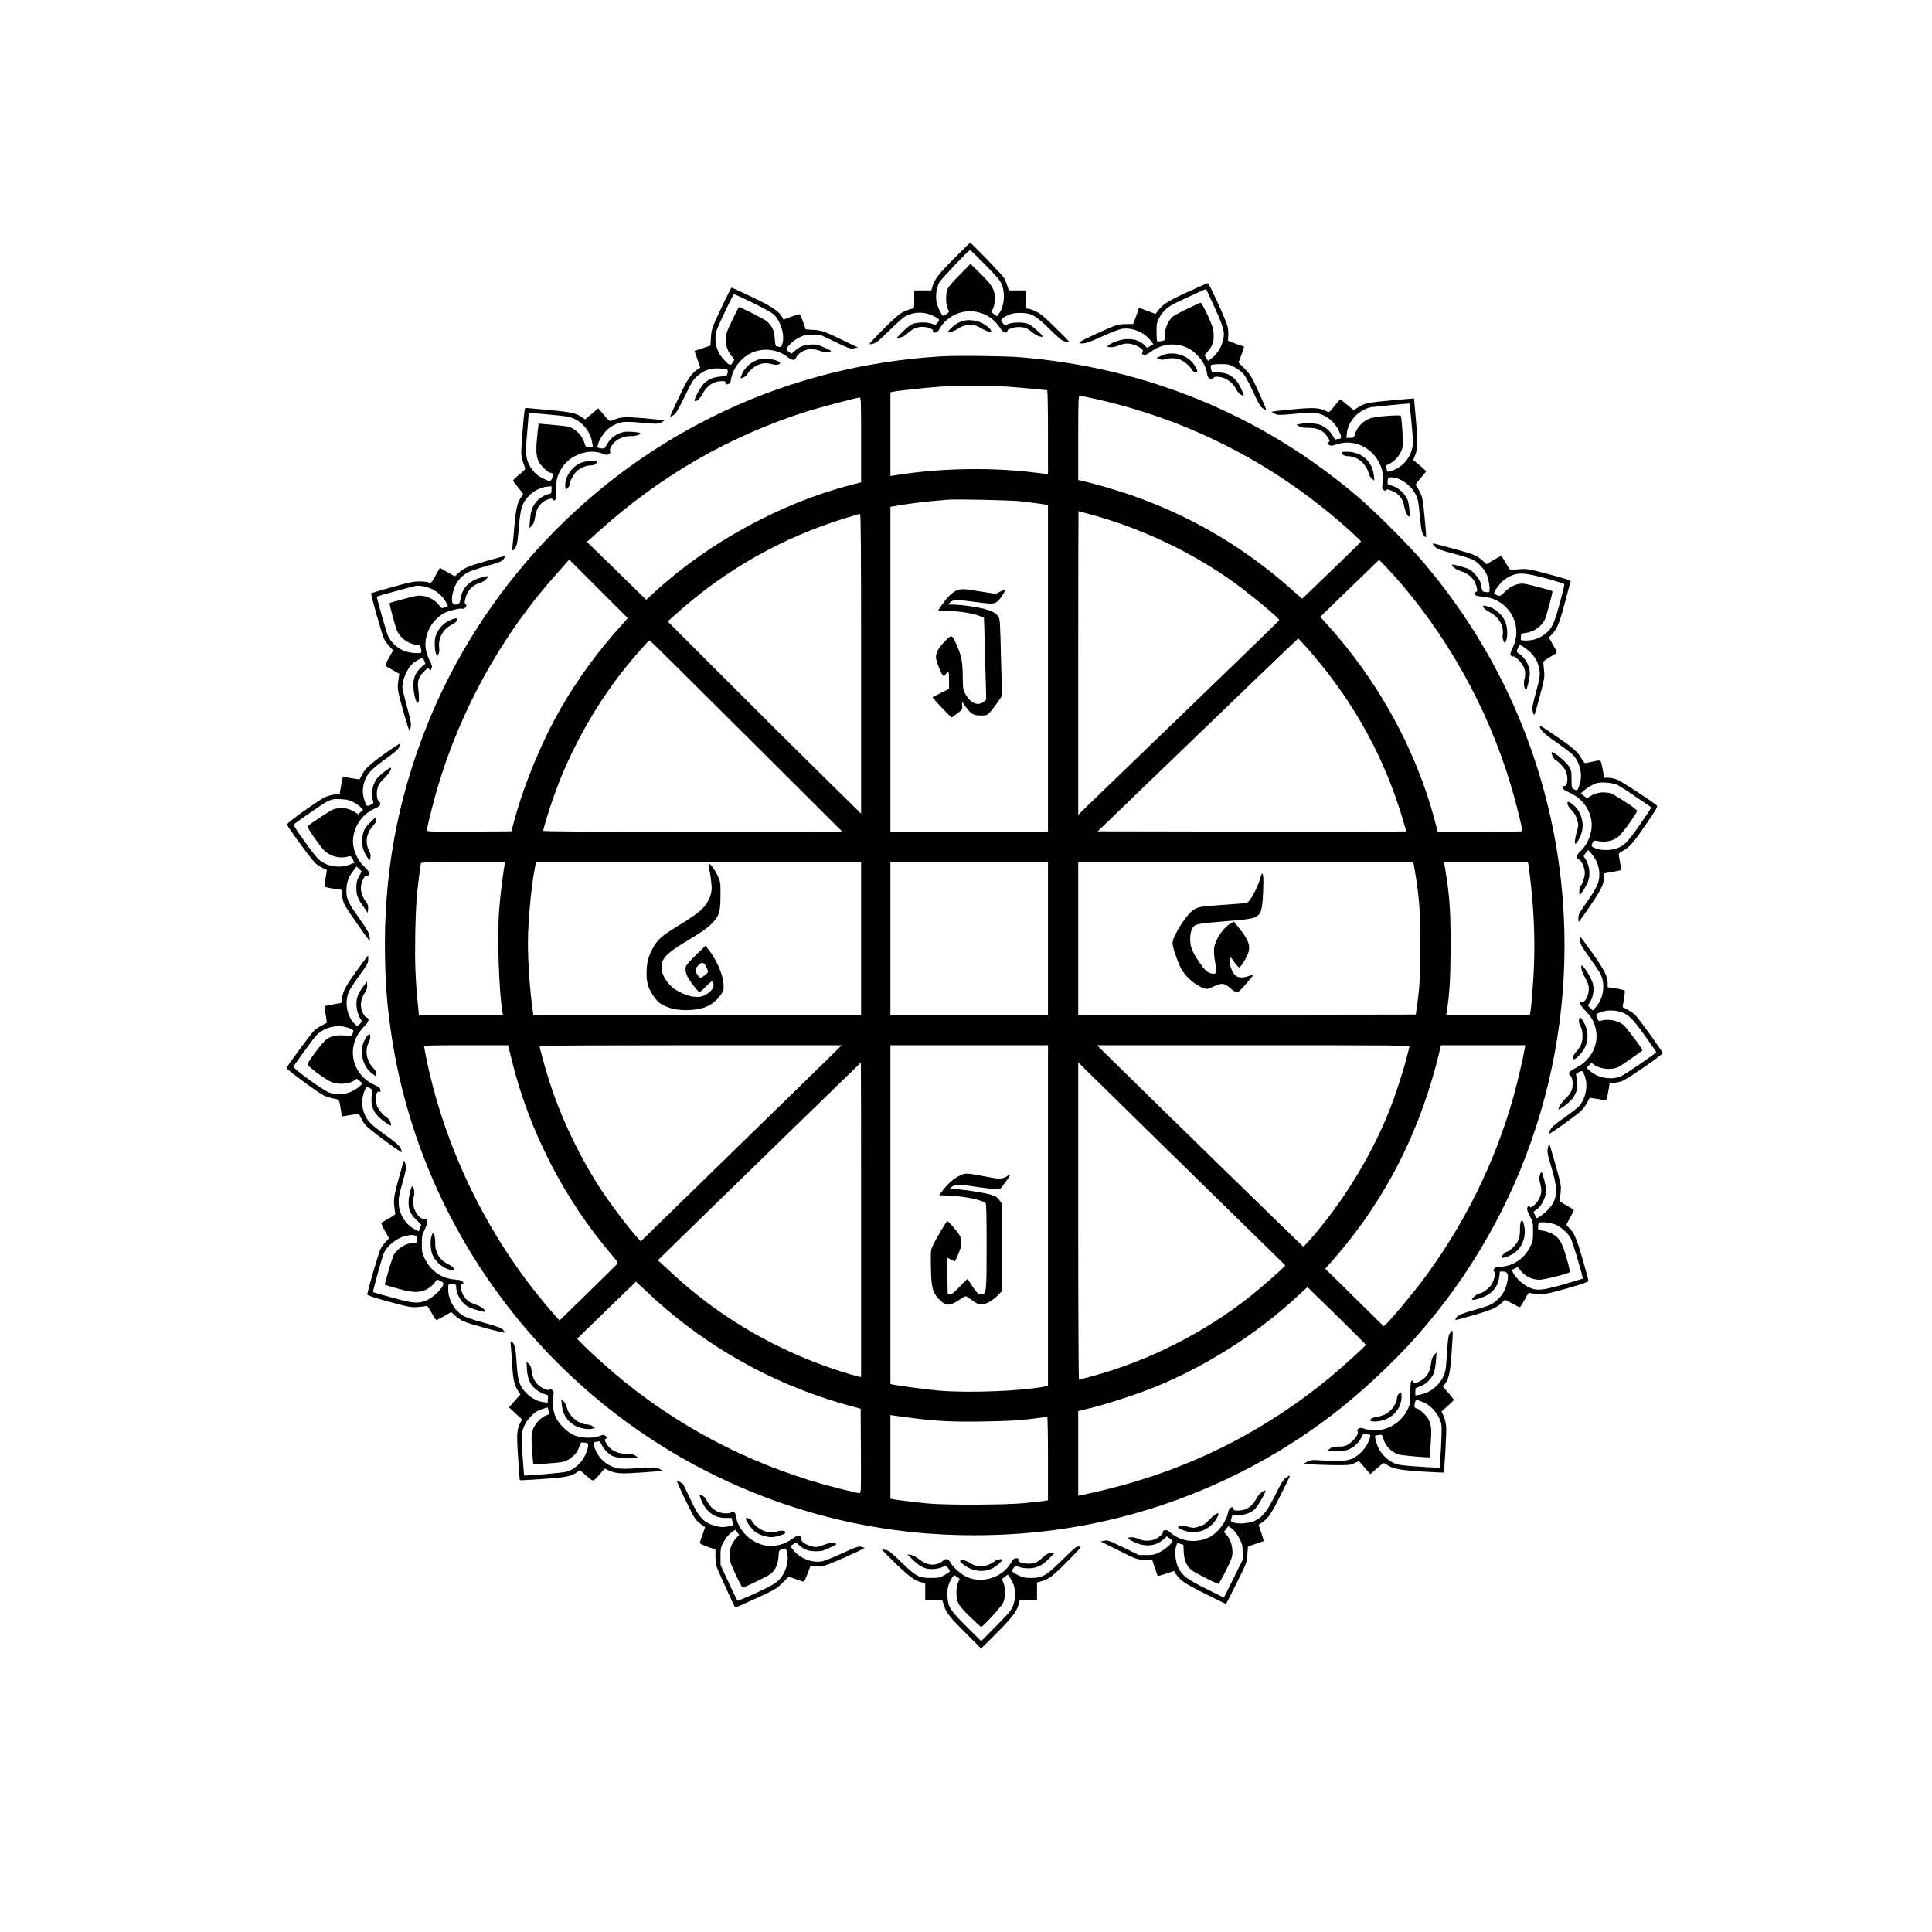 <?xml version="1.0" standalone="no"?>
<!DOCTYPE svg PUBLIC "-//W3C//DTD SVG 20010904//EN"
        "http://www.w3.org/TR/2001/REC-SVG-20010904/DTD/svg10.dtd">
<svg version="1.0" xmlns="http://www.w3.org/2000/svg"
     width="512px" height="512px" viewBox="0 0 2109 2109"
     preserveAspectRatio="xMidYMid meet">
    <g transform="translate(0,2109) scale(0.1,-0.1)"
       fill="#000000" stroke="none">
        <path d="M10414 18268 c-171 -173 -211 -225 -235 -305 l-12 -43 -94 0 -93 0 0
-100 c0 -97 -1 -100 -22 -100 -13 0 -52 -14 -87 -30 -53 -25 -94 -60 -225
-190 -88 -87 -158 -162 -154 -165 3 -4 23 -2 44 4 29 8 71 43 174 145 74 74
153 144 176 155 99 51 207 51 310 -1 62 -31 66 -38 39 -70 -23 -27 -25 -27
-59 -13 -51 22 -171 19 -221 -4 -22 -10 -69 -49 -105 -86 l-65 -67 40 7 c26 4
54 20 83 47 53 49 103 70 162 70 59 0 122 -25 114 -46 -5 -12 1 -16 22 -16 24
0 33 8 53 46 14 25 45 64 70 86 180 160 452 125 585 -77 29 -43 43 -55 63 -55
18 0 24 4 20 14 -8 20 61 46 123 46 63 0 94 -12 150 -59 42 -35 110 -61 110
-42 0 16 -118 120 -155 135 -50 21 -163 21 -216 0 l-41 -17 -23 29 c-28 35
-23 44 54 81 46 22 70 27 136 27 121 1 169 -25 325 -179 105 -104 132 -125
168 -133 23 -6 42 -7 42 -2 0 4 -67 73 -150 154 -118 116 -163 153 -212 176
-35 17 -73 30 -85 30 -22 0 -23 3 -23 100 l0 100 -94 0 -94 0 -17 53 c-9 28
-26 68 -38 87 -21 34 -354 380 -367 380 -3 0 -83 -78 -176 -172z m343 -71
c138 -140 163 -170 181 -220 39 -102 22 -239 -37 -316 l-18 -24 -31 23 -30 22
19 42 c12 26 19 64 19 106 0 97 -27 145 -157 273 l-109 107 -120 -122 c-88
-89 -125 -134 -134 -163 -18 -54 -16 -152 4 -199 l17 -40 -28 -23 c-15 -12
-32 -21 -37 -20 -19 6 -66 105 -74 157 -10 68 2 149 29 203 19 37 323 357 339
357 4 0 79 -73 167 -163z"/>
        <path d="M12970 17905 c-218 -100 -276 -136 -325 -201 l-31 -41 -90 34 c-102
38 -94 36 -94 24 0 -5 -14 -45 -30 -89 l-31 -79 -77 -1 c-89 0 -102 -4 -349
-117 -109 -50 -168 -82 -160 -87 31 -20 86 -5 246 68 91 42 189 80 216 84 118
19 253 -39 325 -140 l20 -28 -34 -20 -34 -20 -27 28 c-76 79 -210 91 -343 30
-40 -18 -69 -37 -65 -41 16 -16 79 -11 126 10 66 29 130 27 194 -4 65 -33 78
-47 64 -73 -9 -17 -7 -20 16 -25 19 -3 38 5 77 34 112 86 273 103 399 41 109
-54 200 -174 214 -284 7 -50 41 -71 69 -43 14 13 28 16 61 11 84 -11 151 -61
191 -142 18 -35 67 -73 79 -60 2 2 -12 38 -31 79 -56 117 -133 170 -249 171
l-67 1 -10 35 c-6 23 -6 38 1 45 5 5 51 10 102 10 86 0 96 -2 155 -34 35 -19
79 -52 97 -74 19 -21 66 -110 105 -196 60 -129 78 -161 106 -179 22 -14 34
-18 34 -10 0 7 -37 94 -82 193 -77 167 -87 185 -151 249 l-68 69 31 79 c32 86
35 98 21 98 -5 0 -45 13 -88 30 l-78 30 3 56 c2 31 -1 77 -8 102 -15 64 -202
472 -215 472 -5 -1 -102 -43 -215 -95z m290 -173 c103 -228 115 -276 87 -373
-21 -70 -70 -144 -120 -180 l-40 -29 -19 31 -19 31 32 36 c53 60 72 114 67
196 -3 62 -12 88 -67 209 -36 76 -69 136 -75 133 -90 -37 -270 -126 -298 -148
-52 -40 -90 -123 -93 -201 l-2 -62 -37 -9 c-20 -4 -40 -5 -44 -1 -4 4 -7 50
-7 103 0 87 3 103 28 150 40 76 96 126 195 172 142 67 317 147 318 146 1 -1
43 -92 94 -204z"/>
        <path d="M7919 17823 c-151 -318 -152 -321 -158 -417 l-6 -89 -87 -29 -87 -29
32 -91 31 -91 -24 -15 c-61 -39 -111 -105 -166 -220 -100 -207 -143 -302 -137
-302 2 0 19 8 35 18 25 14 48 53 119 198 76 157 95 188 139 227 73 65 144 90
243 85 43 -3 82 -9 87 -14 5 -5 6 -22 2 -39 -8 -29 -11 -30 -78 -36 -81 -6
-135 -30 -184 -80 -35 -37 -109 -174 -98 -184 16 -16 62 24 88 76 46 90 121
139 214 139 30 0 36 -4 36 -21 0 -16 4 -19 23 -13 30 9 28 7 38 61 19 99 89
201 178 257 132 84 311 76 436 -20 53 -40 82 -43 94 -11 20 52 100 97 170 97
22 0 64 -9 93 -21 50 -19 118 -20 118 -1 0 4 -35 23 -77 41 -70 30 -85 33
-148 29 -76 -5 -115 -21 -170 -69 l-35 -31 -30 22 c-25 18 -28 25 -20 40 20
37 86 93 140 119 46 22 69 26 140 26 l85 0 164 -78 c153 -73 166 -77 205 -69
l41 9 -150 72 c-215 104 -239 113 -335 120 l-85 6 -29 83 c-16 47 -34 82 -41
82 -8 0 -49 -13 -93 -29 l-79 -30 -14 26 c-35 65 -112 117 -331 221 -118 56
-218 102 -221 102 -4 0 -34 -57 -68 -127z m293 -36 c106 -51 210 -108 230
-126 80 -70 129 -233 98 -325 -10 -32 -16 -37 -34 -32 -11 3 -26 6 -32 6 -7 0
-13 30 -16 78 -5 90 -29 143 -84 192 -34 29 -302 165 -310 157 -2 -2 -34 -66
-71 -143 -64 -133 -67 -142 -67 -214 0 -80 17 -126 68 -187 l24 -29 -20 -32
c-24 -38 -34 -35 -99 35 -87 93 -113 229 -66 343 41 99 172 370 179 370 4 0
94 -42 200 -93z"/>
        <path d="M10530 17591 c-56 -12 -104 -39 -145 -81 l-39 -40 32 0 c20 0 48 11
73 29 49 36 129 54 183 42 21 -5 61 -23 88 -40 46 -29 98 -41 98 -23 0 17 -67
72 -110 91 -53 23 -131 33 -180 22z"/>
        <path d="M12675 17206 l-50 -24 30 -12 c22 -8 39 -9 66 -1 57 17 125 13 174
-10 41 -19 115 -88 115 -107 0 -11 51 -35 57 -28 11 11 -8 54 -42 98 -76 101
-235 139 -350 84z"/>
        <path d="M10277 17200 c-833 -50 -1628 -250 -2366 -595 -1480 -691 -2657
-1939 -3256 -3449 -322 -813 -469 -1627 -452 -2511 6 -316 22 -517 63 -805
291 -2046 1574 -3845 3419 -4796 698 -359 1445 -586 2220 -673 541 -61 1128
-52 1663 25 1065 152 2085 577 2947 1228 308 232 670 567 933 861 1203 1348
1781 3138 1597 4945 -133 1301 -657 2524 -1510 3525 -164 192 -518 546 -710
710 -1044 890 -2300 1410 -3685 1525 -175 14 -686 20 -863 10z m703 -330 c91
-6 227 -17 304 -25 76 -8 142 -15 147 -15 5 0 9 -205 9 -460 l0 -460 -22 5
c-13 3 -77 11 -143 19 -451 54 -987 46 -1439 -23 l-116 -17 0 457 0 457 23 5
c40 10 389 48 522 56 191 12 526 12 715 1z m1001 -140 c1035 -235 1974 -725
2771 -1448 58 -53 106 -100 105 -104 -1 -4 -146 -147 -322 -316 l-320 -308
-140 123 c-530 465 -1117 803 -1775 1024 -171 57 -371 114 -502 143 l-28 6 0
460 c0 414 2 460 16 460 9 0 96 -18 195 -40z m-2581 -443 l0 -462 -112 -29
c-760 -196 -1556 -630 -2143 -1170 l-91 -83 -323 316 -324 316 124 111 c679
612 1436 1047 2287 1316 132 41 534 147 565 148 16 0 17 -29 17 -463z m1755
-670 c66 -9 157 -21 203 -27 l82 -12 0 -1784 0 -1784 -860 0 -860 0 0 1774 0
1773 38 7 c133 23 310 47 415 56 67 5 138 12 157 14 85 10 712 -4 825 -17z
m766 -147 c542 -149 1074 -401 1526 -721 197 -141 518 -406 518 -429 0 -4
-459 -449 -1020 -990 -561 -540 -1055 -1017 -1097 -1058 l-78 -77 0 1658 c0
911 2 1657 3 1657 2 0 69 -18 148 -40z m-2521 -1626 l0 -1636 -437 430 c-241
237 -716 709 -1056 1050 l-618 618 83 75 c541 488 1167 842 1863 1055 77 24
146 43 153 44 9 0 12 -334 12 -1636z m-2631 404 c-238 -263 -471 -582 -649
-893 -202 -351 -396 -819 -504 -1215 l-34 -125 -461 -3 c-418 -2 -461 -1 -461
14 0 25 65 289 109 440 249 860 709 1694 1297 2348 49 55 102 115 118 134 l29
34 320 -320 320 -320 -84 -94z m8554 438 c556 -663 972 -1452 1202 -2280 38
-136 95 -371 95 -390 0 -3 -208 -6 -462 -6 l-463 0 -34 128 c-205 769 -612
1512 -1167 2128 l-82 91 321 311 322 311 84 -87 c46 -48 129 -141 184 -206z
m-1056 -668 c432 -490 743 -1009 957 -1600 53 -147 130 -398 124 -404 -3 -2
-761 -3 -1685 -2 l-1680 3 1091 1052 c600 579 1094 1053 1097 1053 3 0 46 -46
96 -102z m-6120 -963 l1048 -1044 -1632 -1 c-1182 0 -1633 3 -1633 11 0 20 60
217 107 352 173 499 450 1002 781 1417 100 125 262 310 273 310 5 0 480 -470
1056 -1045z m-2641 -1417 c-20 -123 -46 -341 -57 -480 -22 -291 -3 -894 36
-1115 l6 -33 -459 0 -459 0 -11 113 c-27 267 -34 461 -29 762 3 171 11 357 17
415 14 144 40 352 45 368 3 9 105 12 461 12 l457 0 -7 -42z m3894 -793 l0
-835 -1789 0 -1789 0 -6 43 c-37 259 -60 630 -51 847 10 257 42 561 76 728
l10 52 1775 0 1774 0 0 -835z m2040 0 l0 -835 -860 0 -860 0 0 835 0 835 860
0 860 0 0 -835z m3999 773 c55 -319 66 -468 66 -858 -1 -343 -7 -453 -43 -695
l-7 -50 -1843 -3 -1842 -2 0 835 0 835 1829 0 1829 0 11 -62z m1244 40 c4 -13
15 -104 26 -203 40 -353 50 -690 31 -1015 -10 -172 -27 -369 -36 -407 l-4 -23
-456 0 -457 0 6 38 c32 197 41 367 42 717 0 383 -10 536 -54 807 l-17 108 457
0 457 0 5 -22z m-11094 -2150 c190 -769 573 -1514 1089 -2116 57 -67 70 -87
61 -98 -6 -8 -151 -150 -321 -316 l-310 -303 -40 45 c-694 778 -1191 1762
-1408 2787 -16 79 -30 150 -30 158 0 13 57 15 458 15 l458 0 43 -172z m3433 8
c-92 -90 -585 -572 -1097 -1070 l-930 -907 -48 53 c-67 74 -217 268 -314 406
-255 362 -489 833 -631 1272 -44 135 -112 380 -112 402 0 5 742 8 1649 8
l1649 0 -166 -164z m2418 -1695 l0 -1859 -27 -6 c-246 -51 -828 -74 -1158 -47
-129 11 -460 55 -512 68 l-23 5 0 1849 0 1849 860 0 860 0 0 -1859z m3946
1842 c-2 -10 -20 -79 -40 -153 -44 -169 -138 -447 -211 -620 -194 -460 -478
-919 -805 -1299 -52 -60 -98 -110 -102 -110 -5 -1 -1716 1669 -2168 2115 l-85
84 1708 0 c1622 0 1708 -1 1703 -17z m1258 -20 c-17 -104 -79 -366 -118 -508
-203 -731 -544 -1421 -1005 -2033 -112 -149 -341 -422 -392 -468 l-24 -22
-319 314 -319 314 90 102 c576 661 959 1419 1167 2311 l6 27 461 0 460 0 -7
-37z m-7244 -1869 l0 -1716 -34 6 c-18 4 -105 29 -192 57 -523 167 -1018 422
-1449 745 -149 112 -245 192 -407 341 l-136 126 196 192 c567 554 2017 1965
2019 1965 2 0 3 -772 3 -1716z m3728 387 l903 -884 -23 -25 c-38 -40 -248
-223 -349 -304 -503 -401 -1109 -709 -1725 -878 -81 -22 -151 -40 -156 -40 -4
0 -8 779 -8 1732 l0 1731 228 -224 c125 -123 633 -622 1130 -1108z m-5843
-1373 c580 -489 1258 -844 1985 -1042 l125 -34 3 -461 c2 -446 2 -461 -17
-461 -10 0 -115 24 -232 54 -856 217 -1643 608 -2323 1155 -141 113 -363 311
-459 408 l-67 69 321 312 321 311 122 -113 c66 -63 166 -152 221 -198z m7625
-379 c0 -11 -269 -254 -405 -366 -771 -630 -1635 -1045 -2622 -1257 l-113 -24
0 462 0 462 153 38 c188 47 515 155 702 232 560 231 1106 581 1548 993 l99 91
319 -311 c175 -172 319 -315 319 -320z m-4955 -798 c267 -35 441 -44 785 -38
243 4 370 10 504 26 99 12 183 24 188 27 4 3 8 -202 8 -454 l0 -459 -38 -7
c-21 -3 -113 -13 -203 -23 -209 -22 -876 -25 -1074 -5 -151 15 -350 40 -382
47 l-23 5 0 457 0 456 43 -7 c23 -3 110 -15 192 -25z"/>
        <path d="M10435 14641 c-42 -19 -97 -74 -155 -156 -19 -28 -36 -53 -38 -57 -2
-5 46 -8 107 -8 116 0 273 -25 349 -55 23 -9 43 -18 43 -19 1 0 7 -201 13
-446 l12 -445 -24 -22 c-66 -57 -152 -21 -208 89 -21 42 -24 61 -24 160 -1
174 -12 241 -58 347 -59 136 -60 137 -128 71 -73 -72 -107 -131 -107 -184 0
-42 62 -197 82 -204 5 -2 17 8 27 22 9 14 20 26 25 26 5 0 9 -43 9 -95 l0 -95
-91 -45 -90 -46 40 -47 c22 -26 69 -76 104 -111 l65 -64 60 44 c59 43 59 44
55 89 -3 39 -2 43 9 26 84 -121 106 -136 197 -136 61 0 66 2 100 38 20 21 57
70 83 108 l46 69 -9 340 c-12 490 -12 496 -34 528 -34 52 -122 83 -316 111
-59 9 -135 16 -170 16 l-64 1 28 24 c35 31 65 32 263 5 190 -25 215 -25 249 2
30 23 85 104 85 124 0 9 -17 4 -51 -13 l-50 -26 -162 26 c-191 32 -219 33
-272 8z"/>
        <path d="M7735 11643 c22 -106 37 -224 33 -267 -2 -30 -16 -78 -32 -109 -43
-89 -115 -150 -320 -275 -203 -124 -241 -158 -300 -272 -43 -84 -58 -150 -58
-258 0 -106 23 -174 87 -261 34 -46 57 -66 107 -90 114 -56 292 -64 437 -19
68 21 134 74 186 148 25 37 27 46 23 112 -7 104 -83 275 -168 378 l-29 35 -99
-95 c-54 -52 -104 -107 -111 -122 -14 -29 -8 -74 16 -123 23 -45 115 -165 128
-165 6 0 40 29 75 65 68 69 78 69 79 4 1 -29 -44 -76 -99 -105 -75 -39 -214
-8 -336 76 -57 40 -121 136 -130 196 -18 121 34 180 295 335 136 82 202 128
247 173 86 87 99 129 99 316 0 143 0 146 -33 215 -42 88 -108 161 -97 108z
m-42 -1081 c9 -10 22 -33 28 -52 11 -31 10 -35 -17 -57 -56 -46 -61 -47 -89
-6 -32 48 -32 61 4 101 34 37 51 40 74 14z"/>
        <path d="M13760 11513 c-33 -117 -111 -263 -150 -279 -8 -3 -118 -13 -245 -21
-245 -16 -282 -21 -332 -52 -80 -50 -233 -289 -233 -366 0 -40 40 -164 84
-260 46 -100 168 -207 267 -235 28 -8 43 -5 94 20 88 43 121 40 183 -15 51
-46 75 -54 102 -32 29 23 153 168 148 173 -3 2 -24 -3 -48 -11 -68 -24 -117
-20 -150 13 -36 37 -66 129 -54 166 l9 27 40 -55 c22 -31 45 -56 51 -56 15 0
57 62 90 133 42 94 21 160 -99 307 l-49 60 -30 -18 c-88 -50 -175 -181 -185
-277 -3 -32 1 -92 12 -149 9 -53 14 -103 11 -111 -8 -22 -58 -18 -97 8 -47 32
-155 194 -175 264 -18 63 -15 153 7 199 29 58 41 61 361 87 318 26 338 31 381
88 22 31 34 127 38 305 3 130 -10 164 -31 87z"/>
        <path d="M10474 8255 c-65 -32 -123 -83 -179 -155 l-44 -57 127 -6 c155 -7
337 -45 380 -79 9 -8 12 -114 12 -470 0 -511 -2 -528 -58 -528 -33 0 -53 20
-108 105 -21 33 -40 62 -41 64 -2 3 -41 -35 -86 -83 -67 -71 -88 -87 -108 -84
l-24 3 -3 198 -2 198 41 -21 c22 -12 42 -20 44 -18 1 2 18 37 36 78 39 87 43
146 14 204 -18 37 -120 156 -134 156 -9 0 -125 -194 -156 -263 -26 -55 -26
-60 -23 -244 4 -223 18 -275 98 -355 68 -69 111 -66 227 13 23 16 48 29 55 29
7 0 40 -21 72 -45 44 -33 69 -45 95 -45 51 0 119 37 179 96 l52 53 0 474 0
474 -30 41 c-24 34 -40 44 -95 61 -71 22 -327 61 -402 61 l-47 0 20 21 c32 31
85 33 239 8 77 -12 174 -24 216 -26 l77 -4 28 38 c15 21 41 55 57 76 30 40 30
62 0 35 -40 -34 -89 -41 -176 -24 -288 55 -286 55 -353 21z"/>
        <path d="M8297 17170 c-85 -22 -159 -80 -193 -155 -13 -27 -22 -50 -20 -52 8
-8 66 21 71 36 8 26 64 80 104 100 55 28 101 33 161 17 35 -9 62 -11 78 -5 74
28 -108 81 -201 59z"/>
        <path d="M15185 16719 c-246 -22 -288 -31 -355 -73 l-54 -34 -70 59 c-38 32
-72 59 -75 59 -3 -1 -23 -22 -44 -48 -83 -104 -74 -97 -111 -79 -78 37 -138
40 -370 18 -120 -11 -221 -23 -224 -25 -2 -3 12 -13 32 -22 34 -17 47 -17 228
-1 206 18 243 15 319 -24 63 -32 116 -86 149 -151 35 -71 38 -98 11 -98 -11 0
-26 -3 -35 -6 -10 -4 -21 6 -34 33 -27 51 -77 97 -132 122 -46 21 -166 27
-235 12 l-30 -6 25 -18 c18 -13 45 -17 103 -17 100 0 165 -31 209 -100 27 -42
27 -46 11 -57 -16 -12 -16 -14 3 -28 10 -8 28 -12 39 -9 11 3 45 12 75 21 117
32 253 -3 348 -92 97 -90 146 -224 125 -340 -8 -49 -7 -57 9 -72 16 -14 21
-15 28 -3 7 11 16 11 54 -4 87 -33 130 -86 147 -183 10 -56 42 -113 56 -99 4
4 2 45 -4 92 -8 69 -16 93 -43 133 -38 55 -96 97 -155 112 -40 10 -40 11 -37
50 4 37 6 39 38 39 95 0 217 -86 269 -190 24 -47 30 -78 44 -230 15 -156 20
-180 41 -210 17 -24 26 -30 28 -19 1 8 -6 106 -17 216 -16 172 -23 210 -45
259 -15 32 -34 66 -43 76 -14 16 -11 23 46 90 l61 73 -33 30 c-17 17 -49 44
-71 62 l-39 32 18 43 c33 83 34 132 12 386 l-21 242 -26 -1 c-14 -1 -115 -10
-225 -20z m224 -251 c17 -184 18 -224 7 -271 -25 -106 -91 -187 -190 -233 -57
-26 -86 -30 -86 -11 0 6 -3 22 -6 34 -5 17 -1 25 12 30 74 27 146 109 165 191
9 38 -8 322 -21 343 -8 12 -241 -4 -315 -23 -84 -20 -163 -98 -185 -180 -10
-36 -13 -38 -52 -38 l-41 0 6 54 c14 133 137 261 272 282 41 6 408 41 412 39
1 -1 11 -98 22 -217z"/>
        <path d="M5726 16607 c-10 -61 -36 -392 -36 -452 1 -51 12 -98 43 -175 4 -10
-16 -32 -63 -70 -38 -30 -69 -59 -69 -65 -1 -5 24 -39 54 -75 30 -35 55 -68
55 -73 0 -5 -9 -20 -20 -34 -41 -52 -58 -126 -75 -314 -8 -101 -18 -203 -21
-226 -6 -51 4 -54 32 -10 17 26 24 60 33 172 22 260 35 307 113 391 48 53 126
92 196 101 l52 6 0 -40 c0 -38 -2 -41 -34 -47 -47 -9 -119 -59 -148 -104 -34
-50 -46 -92 -53 -187 l-7 -80 26 26 c21 20 29 41 37 94 14 102 64 169 145 195
32 11 39 10 49 -3 10 -15 13 -15 27 -1 12 13 14 33 10 103 -5 103 11 166 65
248 95 145 298 211 449 148 34 -14 39 -14 62 1 17 11 21 18 12 24 -15 9 16 74
52 107 41 38 115 65 171 62 49 -2 107 15 107 32 0 11 -134 22 -178 14 -61 -10
-140 -60 -170 -109 -15 -24 -31 -51 -37 -60 -8 -12 -19 -14 -48 -10 -35 6 -38
9 -32 33 21 85 96 181 174 220 76 39 124 43 309 26 159 -14 173 -14 207 2 19
9 35 19 35 23 0 3 -96 14 -213 24 -221 18 -260 16 -345 -20 -41 -17 -32 -23
-124 85 l-37 44 -72 -61 -72 -61 -27 19 c-69 49 -120 61 -335 81 -115 10 -229
21 -252 23 -41 5 -42 5 -47 -27z m266 -42 c95 -8 193 -20 218 -26 128 -30 235
-149 255 -283 l7 -46 -39 0 c-38 0 -40 2 -52 42 -28 92 -109 169 -194 184 -23
3 -102 12 -174 18 l-133 12 -4 -31 c-3 -16 -10 -85 -16 -152 -11 -134 -4 -193
31 -250 22 -36 96 -103 113 -103 28 -1 36 -16 25 -53 -12 -46 -26 -47 -107 -7
-69 35 -110 77 -148 152 -35 70 -39 131 -20 340 9 97 16 186 16 197 0 26 -3
26 222 6z"/>
        <path d="M14647 16154 c-16 -16 26 -44 67 -44 105 -1 196 -78 230 -193 6 -22
22 -47 35 -56 l24 -16 -6 55 c-18 149 -122 248 -272 258 -38 2 -73 1 -78 -4z"/>
        <path d="M6359 16044 c-100 -30 -189 -147 -189 -246 0 -27 4 -48 8 -48 15 0
42 36 42 56 0 36 50 122 87 150 44 34 96 53 144 54 35 0 77 29 62 43 -11 12
-106 6 -154 -9z"/>
        <path d="M15640 15153 c0 -5 12 -21 28 -35 21 -20 68 -37 201 -72 96 -26 190
-55 210 -66 55 -28 121 -98 149 -159 26 -56 43 -183 26 -193 -5 -3 -24 -3 -41
-1 -28 5 -33 10 -39 42 -3 20 -10 50 -15 68 -12 38 -81 118 -119 138 -38 20
-180 58 -188 51 -13 -13 44 -56 93 -70 98 -29 161 -97 178 -192 5 -26 2 -33
-14 -37 -17 -5 -19 -9 -10 -25 8 -15 25 -20 86 -25 282 -21 450 -311 326 -561
-23 -46 -27 -64 -20 -79 7 -11 17 -16 26 -13 10 4 32 -10 63 -41 65 -65 83
-131 59 -216 -10 -38 2 -107 20 -107 10 0 41 137 41 181 0 77 -50 169 -115
211 -32 22 -32 22 -18 57 8 20 17 38 19 40 8 9 94 -52 133 -94 51 -55 80 -119
88 -195 4 -47 -2 -83 -40 -226 -41 -153 -45 -174 -35 -212 6 -24 14 -40 18
-35 4 4 31 98 60 208 47 179 52 207 46 265 -4 36 -8 76 -9 90 -2 20 9 30 63
62 36 22 71 43 79 47 10 6 2 26 -35 90 l-47 82 36 37 c55 57 80 119 141 350
31 117 59 218 62 226 4 9 -56 29 -233 76 -220 58 -243 62 -318 57 -44 -2 -87
-7 -95 -11 -11 -4 -27 15 -60 74 -25 44 -49 80 -55 80 -5 -1 -44 -21 -85 -45
l-74 -44 -42 39 c-62 57 -100 72 -314 129 -107 29 -203 54 -212 57 -10 3 -18
1 -18 -3z m1234 -376 c110 -30 202 -59 203 -64 2 -6 -21 -102 -52 -214 -62
-226 -86 -276 -165 -334 -72 -53 -137 -71 -233 -66 -26 1 -28 4 -25 39 3 36 4
37 53 43 87 11 170 68 208 144 18 36 90 305 83 312 -7 8 -256 73 -301 80 -73
10 -152 -21 -214 -83 -53 -53 -55 -54 -88 -42 -18 7 -33 17 -33 23 0 22 58
102 100 138 24 20 66 46 94 56 84 33 148 27 370 -32z"/>
        <path d="M5310 14966 c-202 -57 -245 -76 -305 -131 l-39 -36 -41 22 c-22 12
-59 33 -82 46 l-41 24 -48 -85 c-46 -81 -49 -84 -74 -74 -14 6 -59 11 -100 11
-63 1 -112 -10 -300 -62 -124 -35 -227 -65 -229 -67 -7 -6 121 -458 141 -497
11 -22 37 -59 60 -83 l40 -43 -46 -82 c-36 -63 -44 -84 -34 -91 7 -4 42 -25
78 -45 36 -20 66 -37 68 -38 1 -1 -3 -34 -9 -73 -9 -54 -9 -85 0 -128 21 -105
113 -424 121 -419 5 3 11 23 15 44 5 30 -4 78 -39 204 -25 91 -48 183 -52 205
-13 84 51 235 123 288 33 25 94 57 98 52 13 -15 33 -68 26 -68 -5 0 -30 -20
-54 -45 -59 -59 -81 -123 -74 -214 7 -89 35 -177 50 -162 13 13 14 66 2 157
-10 80 5 125 62 182 42 41 45 43 58 26 13 -18 14 -17 25 7 10 22 7 34 -18 85
-17 32 -36 86 -42 119 -29 149 52 317 192 399 49 28 178 60 208 51 24 -8 57
40 34 49 -11 4 -13 15 -8 43 17 96 73 162 161 190 37 12 61 27 76 47 l21 29
-35 -6 c-165 -33 -253 -113 -273 -249 -7 -47 -18 -58 -61 -58 -30 0 -40 47
-24 121 21 101 75 178 157 226 25 15 120 48 211 74 148 41 167 49 189 77 16
22 20 32 11 31 -8 0 -97 -24 -199 -53z m-595 -306 c66 -32 122 -84 154 -145
l21 -40 -27 -12 c-41 -18 -45 -16 -74 25 -32 47 -110 90 -180 98 -45 5 -79 -1
-203 -35 -82 -22 -151 -42 -153 -45 -6 -5 61 -253 80 -299 34 -79 119 -143
205 -154 46 -5 51 -8 56 -36 12 -61 13 -60 -72 -55 -125 7 -230 75 -285 184
-17 33 -128 426 -123 432 4 4 381 108 416 115 48 9 126 -5 185 -33z"/>
        <path d="M16190 14473 c1 -19 31 -45 81 -71 92 -48 148 -150 133 -244 -4 -22
-1 -46 9 -64 l15 -29 13 30 c20 51 15 153 -11 213 -30 69 -105 137 -173 157
-57 17 -67 18 -67 8z"/>
        <path d="M4910 14319 c-59 -26 -106 -72 -138 -134 -21 -41 -26 -64 -26 -125 0
-41 6 -88 13 -105 l13 -30 14 25 c9 17 12 40 8 71 -12 99 40 198 130 245 62
32 92 74 53 74 -12 0 -42 -10 -67 -21z"/>
        <path d="M16810 13158 c0 -36 49 -82 192 -180 85 -59 167 -123 182 -142 67
-89 91 -201 62 -297 -23 -79 -28 -84 -62 -66 -28 15 -28 16 -29 109 0 87 -2
98 -30 144 -30 47 -155 153 -183 154 -17 0 13 -71 35 -84 38 -21 98 -84 114
-121 30 -66 23 -165 -12 -165 -19 0 -25 -16 -11 -36 4 -6 37 -24 74 -41 124
-58 204 -161 229 -295 20 -112 -30 -258 -116 -337 -49 -45 -62 -91 -27 -91 30
0 72 -87 72 -149 0 -48 -30 -133 -51 -147 -5 -3 -9 -26 -9 -52 l1 -47 25 30
c13 17 38 57 54 89 24 48 30 72 30 125 0 65 -23 135 -55 171 -11 13 -9 20 14
48 l28 33 32 -36 c80 -91 109 -210 77 -318 -10 -33 -43 -96 -83 -154 -37 -54
-82 -120 -100 -147 -25 -36 -33 -59 -33 -90 l1 -41 27 34 c15 19 71 98 124
177 98 144 128 211 128 284 l0 36 91 16 c50 9 93 18 95 21 2 2 -3 38 -11 81
-8 43 -15 84 -15 92 0 7 21 25 48 38 69 36 116 90 256 296 100 146 124 186
114 196 -40 37 -382 262 -428 281 -30 12 -76 23 -101 23 l-47 0 -18 95 c-20
107 -13 102 -114 80 -36 -8 -70 -14 -77 -15 -6 0 -24 24 -41 53 -40 70 -89
114 -272 238 -188 128 -180 123 -180 107z m848 -637 c33 -17 191 -122 369
-245 1 -1 -53 -83 -121 -181 -133 -195 -182 -244 -270 -270 -65 -19 -151 -19
-209 1 -57 19 -62 26 -43 62 15 29 15 29 70 19 74 -14 153 4 209 47 24 18 79
86 128 156 80 115 85 126 70 141 -36 36 -244 169 -279 179 -77 21 -165 9 -224
-32 -33 -23 -37 -22 -72 7 l-30 24 34 31 c34 31 93 66 140 81 48 16 182 4 228
-20z"/>
        <path d="M4205 12867 c-168 -120 -220 -168 -256 -239 -12 -24 -22 -44 -23 -45
-1 -2 -40 4 -87 12 -46 8 -87 15 -91 15 -7 0 -12 -19 -29 -121 l-11 -66 -53
-6 c-29 -3 -75 -15 -100 -26 -75 -33 -426 -284 -422 -301 7 -30 280 -401 316
-429 29 -23 73 -48 118 -66 2 -1 -4 -41 -13 -88 -8 -48 -13 -91 -10 -96 3 -4
45 -14 94 -21 l89 -13 6 -56 c3 -31 14 -76 25 -101 19 -43 267 -400 278 -400
3 0 2 21 -2 48 -5 38 -26 74 -111 195 -128 180 -147 224 -141 327 5 81 26 134
81 203 l30 38 27 -26 28 -27 -29 -55 c-24 -45 -29 -67 -29 -124 0 -82 13 -116
77 -206 l48 -68 3 43 c3 34 -2 51 -23 78 -60 78 -72 167 -32 244 17 35 27 44
45 43 17 -2 22 2 22 22 0 16 -17 40 -53 74 -62 59 -104 137 -119 222 -28 162
70 339 227 410 54 24 65 33 65 53 0 13 -6 26 -14 29 -22 9 -30 90 -15 145 9
35 27 61 71 103 52 51 86 104 74 117 -10 10 -133 -88 -159 -126 -45 -69 -59
-174 -32 -244 5 -13 -2 -22 -30 -35 -43 -20 -46 -17 -70 61 -19 63 -19 119 0
183 27 91 69 138 225 251 102 73 148 113 157 134 8 18 12 35 11 40 -2 5 -75
-43 -163 -105z m-353 -530 c29 -14 67 -40 82 -56 l29 -31 -26 -24 -27 -25 -36
24 c-68 46 -156 57 -234 30 -34 -12 -242 -148 -283 -185 -9 -8 124 -203 177
-258 62 -67 172 -98 259 -74 37 10 38 10 57 -28 l20 -39 -56 -20 c-110 -42
-245 -20 -331 54 -51 43 -288 374 -277 385 23 21 323 229 354 245 58 30 82 35
161 31 58 -2 90 -9 131 -29z"/>
        <path d="M17110 12318 c0 -14 17 -42 45 -71 32 -34 50 -64 61 -105 16 -54 16
-61 0 -117 -22 -73 -31 -145 -20 -145 18 0 65 89 75 144 21 102 -20 218 -101
283 -44 36 -60 39 -60 11z"/>
        <path d="M4043 12114 c-48 -48 -65 -72 -77 -114 -28 -94 -15 -181 40 -263 l28
-42 9 31 c7 24 4 40 -12 72 -48 94 -34 192 40 276 30 34 40 53 37 73 -3 28 -4
27 -65 -33z"/>
        <path d="M17250 10820 c0 -35 13 -59 100 -181 55 -77 109 -157 119 -177 57
-113 38 -264 -45 -361 l-37 -42 -28 27 c-28 27 -28 27 -10 53 41 60 56 137 40
210 -11 53 -100 201 -121 201 -19 0 1 -77 33 -128 17 -27 34 -67 39 -88 18
-77 -28 -192 -71 -179 -15 5 -19 1 -19 -17 0 -16 22 -46 64 -89 69 -71 101
-137 112 -233 18 -153 -72 -308 -222 -382 -76 -38 -93 -63 -59 -88 21 -16 29
-93 15 -146 -9 -34 -26 -59 -69 -100 -50 -48 -94 -120 -72 -120 4 0 35 20 69
45 97 71 138 151 130 254 -3 31 -9 64 -13 73 -5 13 1 21 30 35 43 21 46 17 71
-66 29 -97 1 -225 -68 -306 -14 -17 -87 -73 -161 -125 -106 -74 -139 -103
-153 -133 -9 -20 -15 -39 -12 -42 7 -7 297 200 345 247 22 22 53 63 69 92 15
28 27 52 28 53 1 0 35 -5 76 -12 41 -8 83 -14 92 -14 17 -1 19 5 39 122 l11
67 42 0 c22 1 64 8 91 18 53 18 445 288 445 307 -1 18 -269 389 -305 421 -27
24 -119 79 -132 79 0 0 5 38 13 84 9 46 13 89 10 96 -2 6 -45 18 -95 25 l-91
13 0 46 c-1 73 -37 143 -168 329 -68 94 -125 172 -128 172 -2 0 -4 -18 -4 -40z
m453 -780 c81 -30 124 -75 256 -260 67 -94 121 -172 121 -175 0 -12 -350 -251
-392 -267 -104 -39 -242 -15 -327 58 l-42 37 26 27 27 28 35 -24 c72 -48 190
-57 264 -19 37 20 259 174 259 181 0 13 -174 246 -204 272 -61 54 -183 76
-258 47 -13 -5 -21 2 -33 31 -18 43 -16 47 45 68 64 22 158 20 223 -4z"/>
        <path d="M3901 10503 c-126 -174 -157 -231 -167 -310 -3 -29 -9 -53 -13 -53
-13 0 -174 -30 -177 -33 -2 -1 3 -43 11 -92 8 -49 14 -90 12 -91 -1 -1 -25
-13 -53 -27 -29 -15 -67 -41 -86 -59 -34 -33 -294 -385 -300 -406 -4 -14 348
-273 411 -303 24 -11 70 -25 102 -31 65 -11 62 -7 79 -119 l12 -76 82 13 c109
18 103 20 127 -30 11 -24 35 -62 54 -83 35 -41 382 -299 391 -290 3 2 -3 21
-13 42 -14 29 -51 62 -156 138 -157 113 -197 151 -227 212 -47 98 -49 186 -6
290 l15 35 35 -17 c31 -14 35 -20 28 -42 -4 -14 -7 -55 -7 -91 1 -94 37 -156
133 -228 40 -30 75 -52 78 -49 13 12 -18 75 -42 88 -40 21 -99 93 -112 137
-22 73 -7 154 27 145 15 -4 18 0 14 21 -4 19 -20 32 -68 54 -257 121 -312 434
-111 635 54 54 64 90 27 100 -10 2 -28 25 -41 51 -32 67 -26 145 19 214 25 39
32 59 29 89 l-3 38 -43 -58 c-24 -32 -51 -79 -59 -103 -26 -77 -9 -190 39
-256 11 -15 9 -22 -14 -45 l-28 -27 -30 29 c-85 81 -112 244 -59 355 15 30 67
111 118 180 81 111 91 129 91 167 0 24 -1 43 -2 43 -2 0 -54 -71 -117 -157z
m-115 -628 c74 -23 79 -28 65 -63 l-13 -30 -78 5 c-98 7 -156 -8 -208 -53 -43
-36 -194 -239 -196 -262 -1 -18 180 -154 249 -188 83 -40 219 -30 275 21 13
12 19 10 47 -15 l31 -28 -31 -30 c-18 -17 -59 -43 -92 -58 -73 -34 -164 -38
-240 -11 -64 22 -398 264 -391 283 7 18 214 303 245 337 80 88 222 127 337 92z"/>
        <path d="M17237 9960 c-5 -21 0 -43 16 -73 16 -31 22 -59 22 -107 -1 -72 -17
-112 -71 -173 -40 -44 -48 -95 -13 -77 42 23 99 93 120 148 29 78 23 169 -16
241 -39 70 -51 79 -58 41z"/>
        <path d="M4000 9771 c-88 -125 -56 -316 68 -405 l37 -26 3 25 c3 19 -7 38 -36
69 -73 80 -92 196 -45 279 18 32 20 87 3 87 -5 0 -18 -13 -30 -29z"/>
        <path d="M16906 8592 c-3 -5 -8 -27 -12 -49 -5 -31 4 -74 42 -199 74 -245 67
-344 -32 -454 -22 -24 -59 -56 -84 -72 l-44 -28 -18 32 c-22 43 -23 41 11 61
42 24 88 100 102 165 10 48 8 67 -11 149 -13 52 -27 96 -31 98 -4 3 -13 -11
-19 -30 -9 -28 -9 -48 4 -99 18 -68 14 -110 -15 -167 -26 -53 -99 -111 -99
-79 0 18 -17 11 -27 -12 -7 -17 -2 -36 26 -91 34 -66 36 -74 36 -171 0 -94 -2
-106 -32 -167 -62 -125 -181 -207 -315 -217 -55 -4 -71 -9 -79 -25 -8 -14 -8
-22 1 -27 19 -12 4 -86 -26 -138 -26 -44 -103 -102 -136 -102 -22 0 -82 -53
-77 -67 3 -7 34 -1 87 16 127 42 194 118 208 235 l7 56 37 0 c55 0 65 -46 34
-150 -20 -68 -50 -115 -104 -164 -52 -47 -78 -58 -265 -112 -125 -36 -154 -48
-172 -71 -13 -15 -19 -29 -14 -31 5 -2 96 22 203 53 192 56 256 85 308 140 13
14 27 25 31 25 4 0 39 -18 78 -40 39 -22 75 -40 80 -40 6 0 29 36 53 80 42 78
44 80 73 73 17 -5 64 -8 105 -8 62 0 113 11 298 64 158 46 222 68 222 78 0 8
-29 117 -65 241 -66 227 -93 288 -150 342 -14 13 -25 27 -25 31 0 4 18 39 40
78 22 39 40 75 40 80 0 6 -36 29 -80 53 -68 36 -80 46 -75 63 4 11 9 52 12 91
5 65 0 88 -57 290 -34 120 -64 220 -65 222 -2 2 -6 -1 -9 -6z m77 -871 c56
-24 130 -90 162 -145 24 -43 140 -435 131 -444 -3 -2 -99 -32 -213 -64 -239
-68 -290 -72 -387 -24 -56 27 -133 101 -159 153 -16 30 -16 30 17 46 l33 15
36 -43 c51 -60 125 -95 201 -95 55 0 315 66 333 84 3 3 -13 72 -36 153 -50
176 -81 226 -162 267 -29 14 -74 29 -101 32 -48 7 -48 7 -48 44 0 21 6 41 13
44 24 11 133 -3 180 -23z"/>
        <path d="M4351 8220 c-49 -182 -53 -206 -49 -277 3 -43 9 -85 12 -94 6 -13 -9
-26 -68 -59 -42 -22 -78 -46 -82 -51 -3 -5 14 -45 39 -89 l45 -78 -33 -32
c-18 -18 -44 -53 -58 -78 -23 -42 -147 -467 -147 -503 0 -10 66 -32 234 -78
219 -59 240 -63 313 -59 43 3 85 8 94 12 11 5 26 -13 60 -74 24 -44 49 -80 54
-80 6 0 44 20 85 44 l75 44 43 -40 c24 -22 67 -50 95 -63 65 -29 435 -130 444
-121 4 4 -4 18 -18 32 -19 19 -67 36 -200 73 -96 26 -193 58 -217 70 -97 49
-168 159 -178 271 -3 36 -1 70 3 76 4 6 25 9 46 6 34 -4 37 -7 37 -34 0 -78
62 -178 134 -215 42 -22 186 -63 186 -52 0 20 -50 59 -95 73 -71 23 -110 49
-141 95 -32 50 -45 131 -20 131 19 0 20 11 4 32 -9 11 -37 18 -87 21 -140 11
-258 93 -323 225 -30 61 -33 74 -33 162 0 87 3 101 33 163 32 65 36 114 9 104
-18 -6 -63 19 -87 50 -48 61 -62 137 -40 213 9 33 -4 100 -20 100 -12 0 -40
-120 -40 -171 0 -85 18 -128 82 -192 l57 -57 -15 -35 -14 -35 -41 20 c-99 51
-169 160 -176 275 -4 60 1 93 40 232 40 144 44 166 34 202 -6 23 -14 41 -17
41 -3 0 -29 -90 -59 -200z m175 -616 c27 -5 29 -8 26 -45 -4 -38 -5 -39 -46
-39 -75 -1 -161 -53 -206 -125 -17 -27 -105 -324 -98 -330 2 -2 64 -20 138
-41 169 -47 233 -49 314 -10 46 23 81 55 112 104 7 11 74 -24 74 -39 0 -48
-113 -158 -194 -188 -88 -33 -141 -28 -368 35 -111 30 -204 57 -206 59 -5 5
97 375 116 420 37 88 147 175 246 195 55 11 59 11 92 4z"/>
        <path d="M16601 7753 c-5 -11 -9 -51 -9 -89 1 -50 -4 -82 -19 -114 -22 -50
-89 -116 -128 -126 -29 -7 -66 -64 -42 -64 31 0 106 33 140 61 78 64 117 176
97 279 -12 64 -24 80 -39 53z"/>
        <path d="M4711 7599 c-16 -47 -13 -138 6 -195 24 -71 103 -147 176 -170 31
-10 59 -15 63 -12 13 13 -18 48 -59 66 -95 42 -150 131 -146 235 2 52 -11 107
-25 107 -2 0 -9 -14 -15 -31z"/>
        <path d="M15832 6542 c-22 -30 -25 -51 -37 -228 -12 -186 -15 -199 -44 -259
-50 -100 -149 -173 -258 -191 l-43 -7 0 41 c0 40 1 41 50 57 65 22 133 89 154
152 9 27 18 86 22 133 l6 85 -25 -25 c-20 -20 -28 -41 -36 -98 -11 -85 -41
-139 -99 -176 -51 -34 -92 -43 -92 -22 0 19 -16 21 -27 4 -4 -7 -8 -65 -8
-128 0 -104 -3 -121 -27 -172 -88 -187 -306 -279 -493 -208 -28 11 -72 -15
-56 -33 15 -19 -11 -67 -58 -110 -54 -49 -82 -59 -156 -58 -50 0 -66 -4 -90
-24 l-30 -24 60 -2 c96 -4 137 1 187 23 54 23 110 80 133 134 12 30 19 35 37
30 13 -3 31 -6 42 -6 15 0 17 -5 12 -27 -25 -104 -114 -206 -212 -242 -59 -22
-143 -25 -334 -12 -83 6 -100 4 -135 -13 l-40 -20 55 -8 c30 -5 143 -9 250
-11 185 -2 198 -1 245 21 l50 23 24 -28 c13 -15 41 -48 62 -72 l38 -43 69 61
c38 34 72 61 76 61 3 0 23 -11 44 -24 60 -40 143 -55 382 -70 124 -7 227 -12
229 -10 8 7 32 432 28 494 -2 37 -14 88 -27 119 l-24 53 67 60 c37 33 67 63
67 67 0 4 -27 38 -59 76 l-60 69 19 24 c46 57 61 129 76 347 18 255 17 262
-14 217z m-286 -763 c90 -42 172 -146 189 -242 4 -21 2 -135 -5 -253 l-13
-214 -56 0 c-31 1 -133 7 -228 14 -151 12 -179 16 -227 40 -80 39 -150 120
-176 203 -22 71 -25 93 -11 93 5 0 22 3 38 6 27 5 30 3 42 -37 26 -86 88 -150
171 -177 31 -10 330 -36 335 -30 2 2 7 69 13 149 11 154 7 201 -23 262 -20 43
-97 115 -132 123 -25 7 -27 14 -17 63 6 27 10 30 33 25 14 -3 44 -15 67 -25z"/>
        <path d="M5575 6408 c3 -24 10 -116 15 -204 11 -175 24 -234 65 -296 l26 -40
-62 -70 -63 -71 71 -66 72 -66 -20 -38 c-37 -71 -41 -126 -23 -382 8 -132 17
-241 19 -243 1 -2 112 4 246 13 254 17 315 29 379 75 l31 22 55 -49 c96 -83
83 -83 153 -4 l62 70 44 -20 c81 -36 128 -39 359 -23 121 8 222 16 224 19 2 2
-12 12 -32 22 -34 17 -47 18 -219 7 -112 -8 -200 -9 -229 -3 -103 19 -190 85
-238 181 -35 72 -39 108 -11 108 11 0 26 3 35 6 10 4 19 -5 29 -28 21 -49 73
-106 121 -130 46 -24 156 -35 232 -23 l47 7 -29 19 c-21 14 -47 19 -99 19
-104 1 -180 43 -222 124 -14 27 -14 31 1 41 14 11 14 14 -4 30 -18 16 -21 16
-67 -1 -69 -27 -190 -24 -268 6 -84 32 -183 132 -215 215 -27 73 -36 166 -21
220 9 35 8 42 -9 60 -15 15 -23 17 -28 8 -11 -18 -72 3 -117 40 -46 37 -75 96
-82 163 -4 39 -12 59 -31 76 l-24 23 4 -82 c6 -110 42 -184 112 -230 26 -18
64 -37 85 -43 36 -9 36 -11 33 -51 l-4 -41 -47 6 c-109 15 -220 105 -260 211
-15 40 -24 100 -32 222 -9 135 -15 174 -31 201 -27 44 -39 40 -33 -10z m415
-722 c7 -34 6 -36 -28 -47 -58 -19 -128 -97 -148 -164 -14 -50 -15 -77 -6
-212 6 -85 12 -156 14 -157 1 -2 75 2 164 9 134 10 168 15 208 36 61 30 113
90 130 149 7 25 18 45 25 44 6 -1 25 -2 41 -2 36 -2 39 -25 14 -99 -35 -103
-123 -190 -218 -218 -44 -13 -455 -48 -464 -40 -2 2 -10 98 -18 214 -15 229
-12 266 30 349 22 42 68 94 117 130 19 14 122 52 127 47 2 -2 7 -19 12 -39z"/>
        <path d="M15267 5872 c-10 -10 -17 -28 -17 -41 0 -35 -28 -93 -63 -129 -42
-44 -92 -69 -155 -78 -30 -4 -58 -14 -68 -25 -15 -17 -14 -18 19 -24 50 -10
137 11 189 44 80 51 128 137 128 227 0 48 -8 54 -33 26z"/>
        <path d="M6133 5754 c8 -101 59 -180 146 -228 54 -29 139 -44 187 -32 l29 8
-25 19 c-14 10 -41 19 -60 19 -90 1 -198 89 -221 181 -7 27 -24 59 -37 72
l-25 22 6 -61z"/>
        <path d="M14034 4957 c-24 -16 -51 -61 -110 -181 -88 -178 -137 -242 -219
-284 -59 -30 -181 -42 -237 -23 -35 11 -35 12 -25 49 l10 37 53 -3 c66 -5 137
18 186 58 34 28 139 210 121 210 -25 0 -76 -46 -97 -87 -44 -87 -113 -133
-202 -133 -37 0 -47 4 -51 20 -6 23 -8 23 -32 10 -10 -5 -21 -26 -25 -47 -17
-103 -108 -224 -207 -274 -139 -69 -308 -49 -422 51 -29 25 -43 31 -63 26 -17
-5 -24 -12 -20 -21 7 -19 -55 -69 -103 -84 -56 -16 -110 -13 -160 9 -46 21
-106 26 -116 10 -4 -6 24 -24 62 -42 123 -58 239 -48 323 28 l36 33 32 -22
c17 -12 32 -25 32 -28 0 -21 -81 -93 -138 -121 -59 -29 -76 -33 -148 -33 l-81
0 -169 82 c-157 76 -172 82 -209 74 l-40 -8 197 -98 c196 -98 198 -99 282
-103 l85 -4 27 -82 c15 -44 28 -84 31 -88 2 -4 43 7 91 23 l87 30 15 -23 c53
-81 92 -108 321 -223 126 -63 230 -115 231 -115 2 0 55 103 117 228 113 227
113 229 118 315 l6 86 81 27 c44 15 84 28 88 31 4 2 -7 43 -23 91 l-30 87 23
15 c80 52 109 93 213 301 58 114 105 210 105 214 0 9 -15 4 -46 -18z m-576
-562 c25 -22 54 -63 74 -103 29 -59 33 -76 33 -148 l0 -82 -102 -206 -103
-206 -192 96 c-210 104 -261 143 -305 229 -31 59 -43 180 -24 238 12 34 13 35
45 25 l34 -11 4 -82 c5 -93 33 -155 91 -199 35 -26 270 -146 287 -146 6 0 43
65 82 145 66 134 72 151 72 208 -1 69 -28 145 -69 187 l-25 26 23 32 c12 17
25 32 28 32 3 0 24 -16 47 -35z"/>
        <path d="M7390 4922 c0 -21 173 -378 199 -411 17 -21 48 -50 70 -65 l39 -27
-29 -80 c-16 -44 -29 -85 -29 -92 0 -7 38 -26 85 -42 l85 -29 0 -77 c0 -42 5
-91 12 -110 11 -33 196 -440 203 -447 2 -2 104 43 227 99 214 99 226 106 290
171 l68 68 81 -30 c45 -17 85 -28 88 -25 3 4 20 43 37 88 l31 81 54 -3 c30 -1
76 3 103 9 45 10 411 172 429 190 5 4 -9 11 -31 15 -36 6 -58 -2 -204 -69 -89
-41 -185 -80 -211 -87 -103 -25 -236 19 -313 104 -24 27 -44 52 -44 56 0 4 14
15 30 25 l31 18 36 -32 c53 -47 99 -63 178 -64 61 0 81 5 153 39 75 35 81 40
60 48 -29 11 -67 5 -143 -23 -53 -20 -66 -21 -110 -11 -71 17 -127 57 -123 90
5 41 -32 39 -88 -3 -85 -65 -200 -95 -297 -77 -160 29 -300 167 -323 318 -4
31 -12 44 -27 49 -12 4 -23 2 -25 -5 -2 -6 -27 -11 -59 -11 -93 0 -170 55
-213 151 -11 24 -47 49 -70 49 -5 0 3 -27 17 -60 55 -127 142 -190 263 -190
l66 0 10 -39 11 -39 -43 -11 c-59 -15 -101 -14 -164 5 -123 36 -173 92 -265
292 -38 81 -72 152 -76 157 -12 16 -69 47 -69 37z m649 -619 c-53 -61 -73
-111 -73 -188 -1 -65 3 -79 64 -212 36 -79 70 -143 77 -143 21 0 288 131 311
153 49 45 75 105 80 182 4 66 7 74 27 79 13 3 30 9 38 12 12 4 19 -5 28 -38
26 -98 -13 -231 -93 -310 -34 -34 -86 -63 -242 -136 -110 -51 -203 -89 -207
-85 -4 4 -47 94 -95 198 l-88 190 -1 95 c0 85 3 100 27 145 35 64 55 88 98
120 l35 26 22 -27 22 -28 -30 -33z"/>
        <path d="M13207 4506 c-52 -54 -72 -67 -121 -81 -54 -16 -64 -16 -115 -2 -55
15 -111 13 -111 -4 0 -14 57 -39 116 -50 111 -21 228 29 292 125 64 96 29 104
-61 12z"/>
        <path d="M8140 4514 c0 -25 66 -118 102 -144 47 -34 124 -60 178 -60 46 0 134
26 149 44 20 24 -35 36 -84 19 -96 -35 -226 21 -282 121 -9 16 -63 33 -63 20z"/>
        <path d="M11747 4202 c-9 -4 -79 -69 -156 -145 -169 -167 -212 -192 -336 -192
-67 0 -89 5 -137 28 -75 37 -81 46 -54 80 22 27 23 27 59 12 21 -8 66 -15 104
-15 90 0 150 29 228 110 l60 62 -44 -5 c-33 -4 -54 -15 -85 -45 -22 -22 -55
-47 -73 -56 -64 -32 -212 -11 -197 29 5 11 -1 15 -22 15 -24 -1 -35 -10 -62
-56 -92 -151 -296 -219 -465 -155 -65 26 -162 108 -192 165 -22 41 -56 48 -83
17 -19 -21 -72 -41 -111 -41 -49 0 -100 21 -151 61 -31 25 -66 42 -88 46 l-37
5 66 -65 c81 -78 140 -102 230 -94 32 3 73 12 91 22 32 16 33 16 56 -11 13
-14 21 -31 19 -38 -2 -6 -28 -24 -58 -41 -49 -27 -62 -30 -149 -30 -131 0
-162 17 -320 171 -95 93 -134 125 -164 133 -22 6 -42 8 -45 5 -3 -4 64 -73
149 -155 153 -146 211 -187 288 -204 l32 -7 0 -94 0 -94 93 0 93 0 17 -53 c26
-82 63 -129 242 -307 l165 -165 161 160 c170 169 229 245 248 320 l11 45 95 0
95 0 0 98 0 98 48 13 c78 20 120 52 287 220 132 133 155 161 135 160 -14 0
-33 -4 -43 -7z m-1288 -386 c-26 -57 -25 -167 2 -226 13 -30 57 -81 131 -152
62 -60 115 -108 118 -108 18 0 223 224 240 262 25 55 27 161 4 219 l-17 41 29
24 c16 13 31 23 34 24 9 0 52 -72 66 -112 21 -60 18 -157 -7 -225 -19 -51 -43
-79 -185 -223 l-163 -165 -156 155 c-183 181 -206 217 -213 332 -5 83 11 146
50 204 l22 32 32 -21 31 -21 -18 -40z"/>
        <path d="M10855 4045 c-34 -28 -105 -55 -144 -55 -41 0 -96 18 -135 45 -39 26
-101 35 -94 13 8 -24 89 -78 140 -93 102 -30 196 -10 272 56 25 22 46 45 46
50 0 18 -56 8 -85 -16z"/>
    </g>
</svg>
